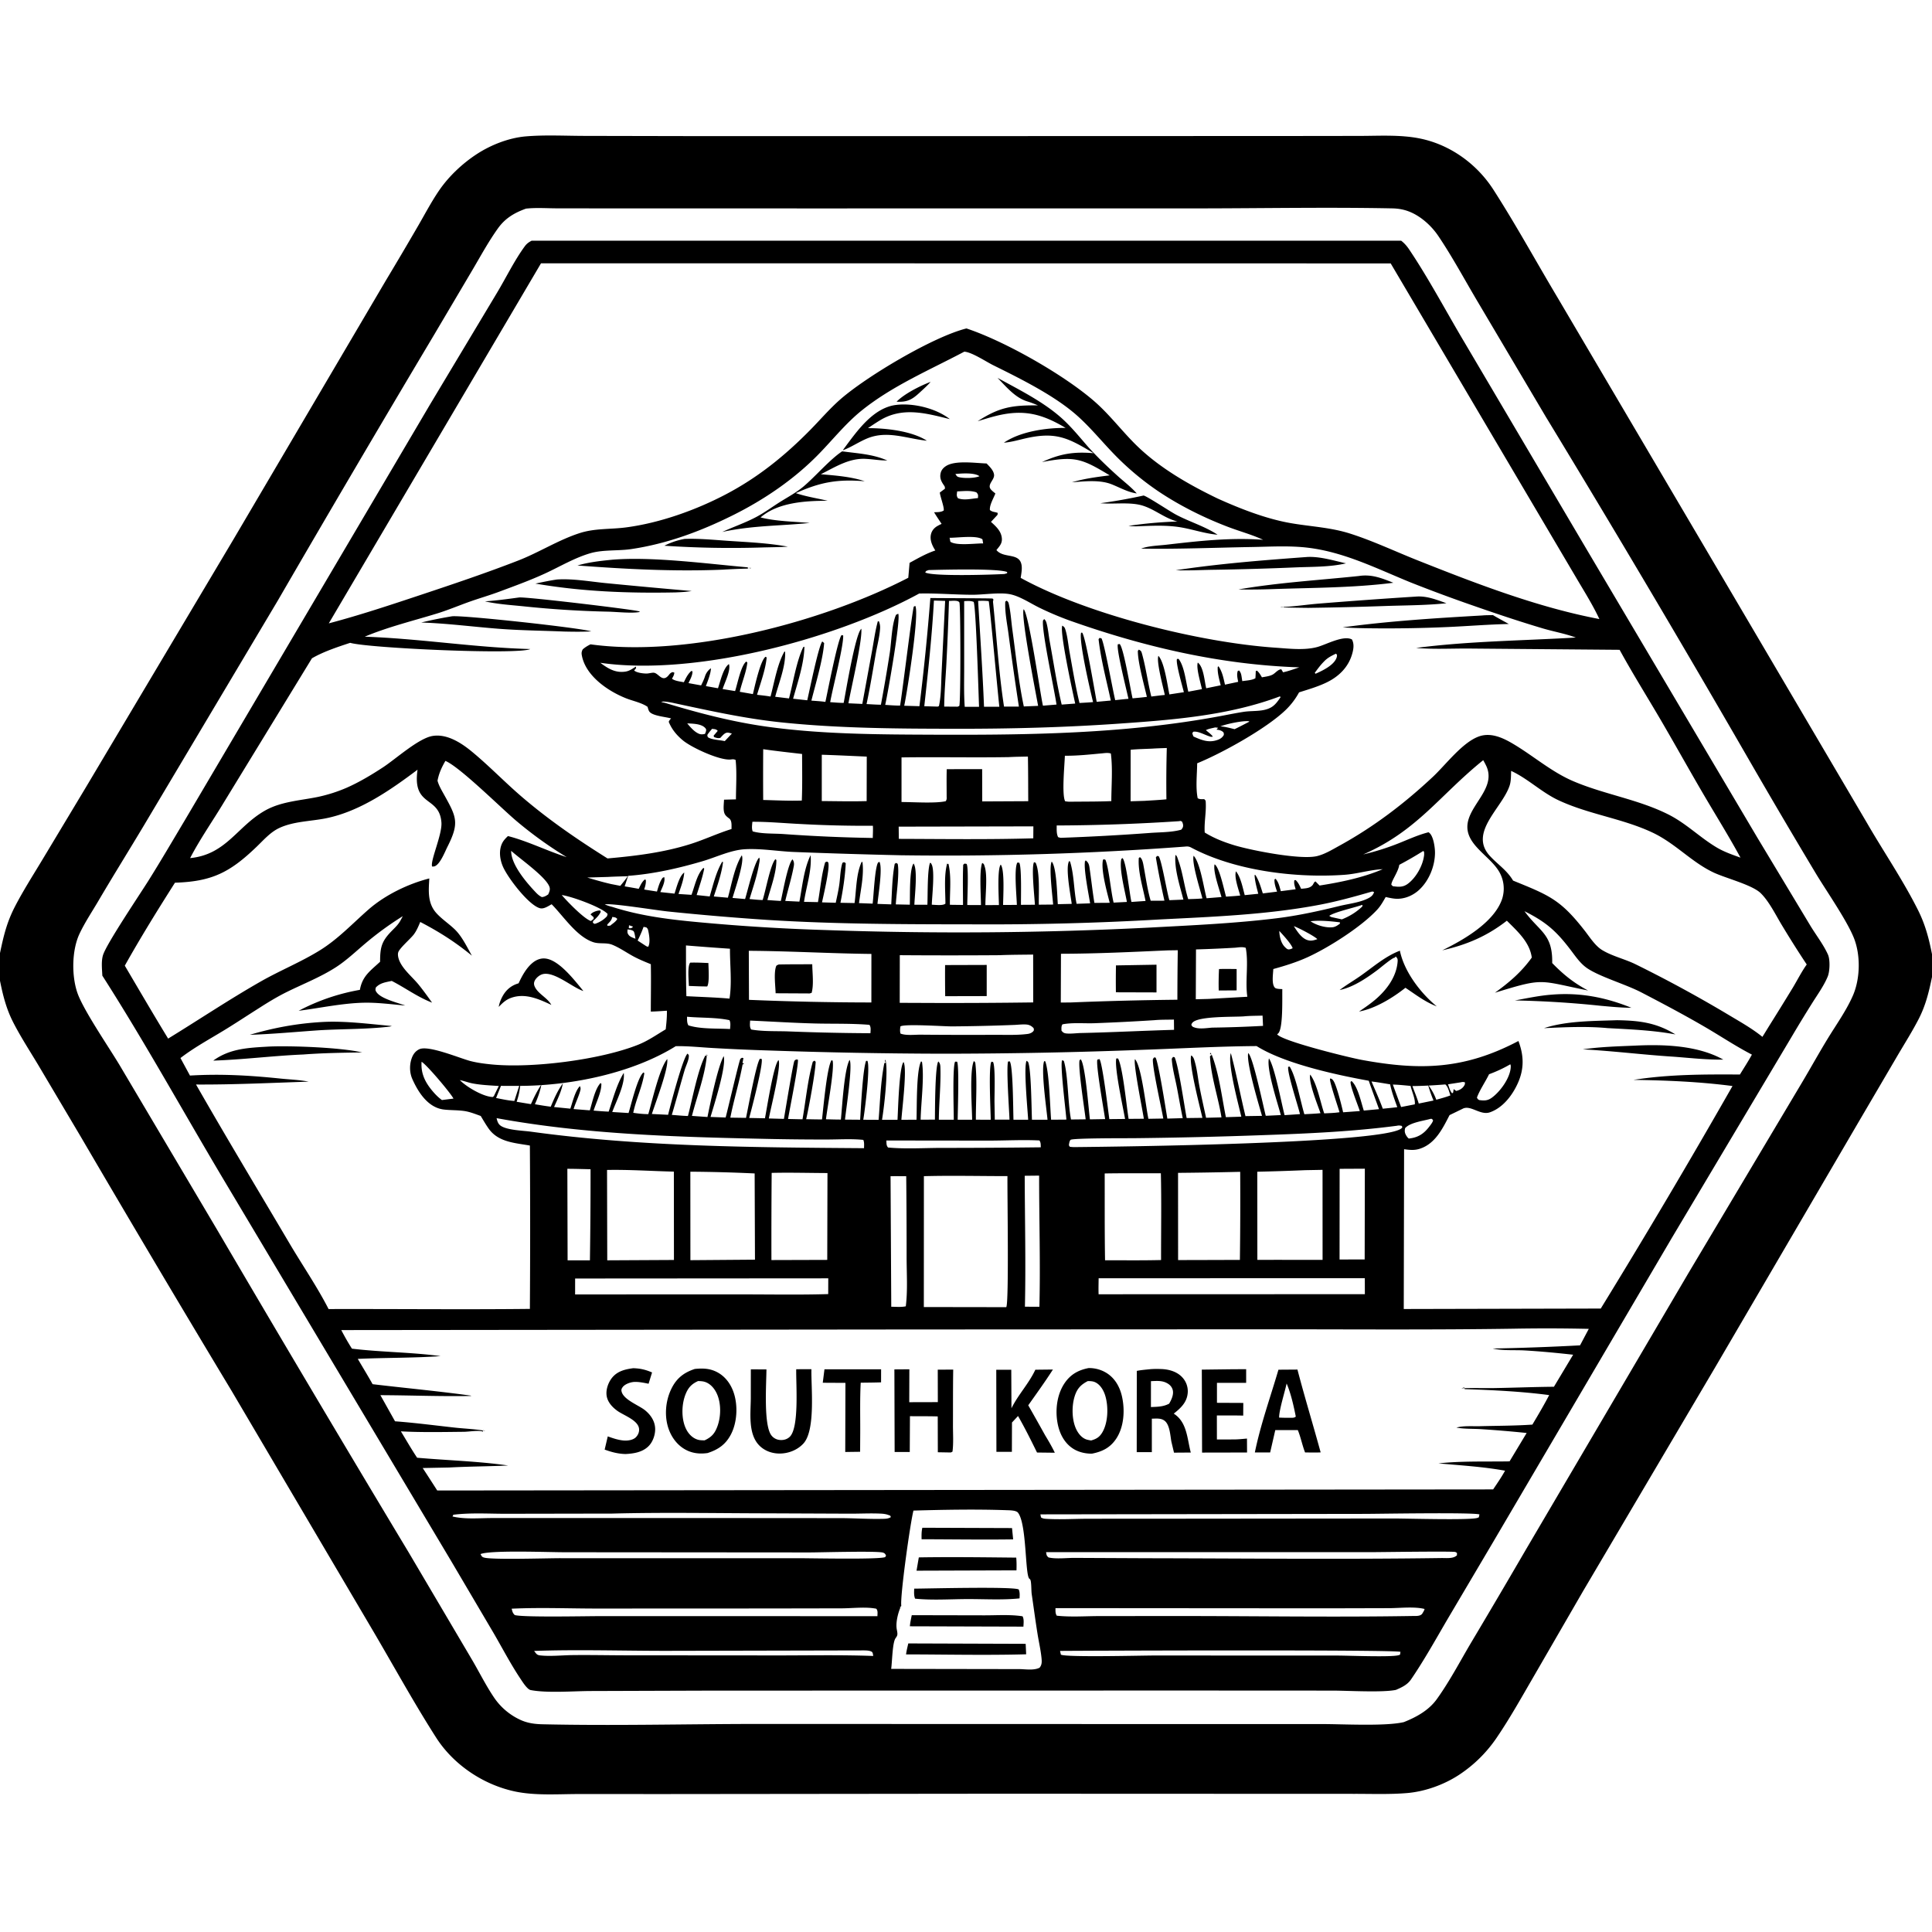 <svg xmlns="http://www.w3.org/2000/svg" viewBox="0 0 256 256"><path d="M0 126.286c.474-2.265.9-4.072 1.975-6.152 1.083-2.097 2.37-4.108 3.587-6.13l5.828-9.699 19.576-32.888L51.102 37.21q2.182-3.632 4.308-7.297c.91-1.57 1.766-3.206 2.792-4.702 1.271-1.852 3.068-3.542 4.944-4.772 1.892-1.24 4.28-2.179 6.546-2.369 2.52-.211 5.143-.071 7.673-.064l13.446.027h43.603l35.957-.011 9.8-.013c2.648-.004 5.478-.185 8.08.364 3.961.834 7.452 3.37 9.634 6.762 2.983 4.64 5.665 9.545 8.495 14.285l22.899 38.863 18.059 30.684c2.238 3.874 4.815 7.642 6.817 11.64.95 1.893 1.44 3.76 1.845 5.823v3.026c-.4 1.952-.83 3.738-1.745 5.527-.873 1.7-1.91 3.332-2.877 4.98l-5.183 8.84-18.866 32.272-17.582 29.789-6.734 11.64c-1.496 2.576-2.98 5.225-4.654 7.69q-.494.737-1.06 1.421-.564.684-1.194 1.31-.63.625-1.318 1.184-.689.56-1.429 1.05c-2.01 1.324-4.552 2.239-6.956 2.435-2.274.185-4.59.099-6.871.1l-11.139-.004-36.059-.014-44.219.046-11.409-.003c-2.748 0-5.783.232-8.48-.342-4.183-.89-8.13-3.535-10.437-7.14-2.971-4.642-5.625-9.5-8.422-14.248l-18.678-31.694q-10.09-16.757-19.966-33.641l-5.619-9.476c-1.128-1.885-2.35-3.757-3.351-5.71C.84 133.69.387 131.904 0 129.958zm69.691-98.64c-1.538.56-2.743 1.26-3.72 2.627-1.239 1.734-2.276 3.638-3.356 5.474l-5.099 8.624Q47.072 61.887 36.84 79.528l-17.765 29.836c-2.008 3.358-4.077 6.674-6.06 10.047-.836 1.423-1.781 2.832-2.484 4.327-1.016 2.163-1.063 5.544-.275 7.822.791 2.29 4.2 7.241 5.627 9.637l12.91 21.792q12.556 21.422 25.353 42.704l8.307 14.078c.996 1.677 1.881 3.484 2.968 5.097a8.5 8.5 0 0 0 3.586 3.047c.918.413 1.872.538 2.866.56 9.338.21 18.719-.029 28.061-.043l51.652.014 23.605.002c2.669-.005 8.412.316 10.833-.262 1.668-.666 3.29-1.553 4.364-3.045 1.657-2.302 3.016-4.894 4.459-7.342q3.706-6.217 7.344-12.474l21.544-36.647 15.011-25.191c1.165-1.954 2.265-3.948 3.451-5.889 1.126-1.843 2.458-3.699 3.322-5.68.98-2.243 1.038-5.386.121-7.658-.947-2.344-3.553-6.084-4.97-8.42q-4.348-7.247-8.578-14.564-13.385-23.217-27.305-46.118l-9.132-15.424c-1.657-2.808-3.26-5.78-5.079-8.476-.872-1.291-2.19-2.5-3.625-3.129-.81-.355-1.61-.502-2.488-.519-8.661-.17-17.354-.001-26.02.003l-50.204.004-26.724-.003-7.742-.009c-1.34-.003-2.752-.11-4.082.04"/><path d="M13.56 129.281c-.038-.852-.16-1.889.084-2.707.442-1.478 4.823-7.965 6.024-9.881 1.658-2.645 3.235-5.347 4.836-8.028l32.47-55.055 8.843-14.75c1.236-2.05 2.315-4.309 3.725-6.231.25-.342.526-.535.897-.732l115.22-.003c.415.318.755.703 1.046 1.136 2.595 3.853 4.938 8.29 7.33 12.307l16.282 27.59 22.554 38.086 6.952 11.548c.765 1.285 1.783 2.572 2.39 3.926.307.682.247 2.237-.028 2.903-.497 1.207-1.306 2.326-2 3.428q-1.425 2.263-2.785 4.566l-15.877 26.652-23.633 40.219-6.084 10.293c-1.564 2.674-3.09 5.427-4.839 7.986-.49.718-1.23 1.053-2.001 1.386-1.759.37-6.3.1-8.373.095l-18.934-.01-63.299.011-16.125.053c-2.284.01-5.75.293-7.921-.126-.466-.09-1.122-1.154-1.394-1.563-1.274-1.914-2.362-4.006-3.519-5.995l-5.613-9.524-30.103-50.463c-5.378-9.023-10.464-18.27-16.125-27.117M91 95.781l.061.07c.345.42.784.928 1.247 1.216.4.249.647.287 1.102.181.037-.085.102-.222.124-.308.044-.171.066-.288-.047-.429-.5-.625-1.682-.617-2.426-.66zm70.708.472-.12.07zc.633.03 1.268.222 1.885.365.651-.312 1.291-.655 1.934-.983l-.033-.1.013.04c-.762-.126-3.081.37-3.799.678m-80.707 25.123.133.122c-.097.472-.347.654-.665 1.009l.02.169.376-.024c.325-.287.718-.498.931-.887-.219-.24-.356-.21-.662-.267zm117.078 10.169c1.887-1.353 3.534-2.761 4.89-4.66-.27-2.04-1.896-3.48-3.302-4.887-2.634 2.049-5.307 3.188-8.561 3.925 2.762-1.349 6.807-3.654 7.901-6.717q.037-.106.069-.213.031-.108.057-.218.026-.109.046-.22.02-.11.035-.221t.024-.223.013-.224.001-.225-.01-.224-.021-.224q-.013-.111-.032-.221-.02-.111-.044-.22-.025-.11-.055-.218-.03-.109-.066-.215t-.077-.211-.087-.207-.097-.202c-1.256-2.462-5.222-3.945-4.147-7.24.768-2.354 3.591-4.397 2.29-7.055q-.173-.355-.373-.697c-5.76 4.635-8.73 9.358-15.905 12.491a33 33 0 0 0 4.56-1.423c1.294-.509 2.62-1.128 3.963-1.482.138-.036.118-.059.24.041.553.451.756 1.956.753 2.639-.007 1.782-.797 3.722-2.118 4.933-.84.77-1.996 1.246-3.147 1.157-.425-.033-.853-.135-1.27-.223-.332.582-.653 1.163-1.109 1.66-2.072 2.259-6.452 5.05-9.273 6.33-1.453.66-2.974 1.128-4.51 1.553-.017.632-.263 2.032.232 2.49.169.157.728.155.965.172-.032 1.141.128 5.244-.557 5.879-.041.038-.088.07-.131.104.612.888 9.458 3.07 11.202 3.392 7.8 1.438 13.632 1.26 20.772-2.502.732 1.933.774 3.71-.094 5.622-.725 1.596-1.975 3.224-3.673 3.823-1.302.459-2.592-1.043-3.65-.454l-1.71.83c-.911 1.77-1.887 3.784-3.924 4.45-.74.243-1.35.169-2.1.069l-.044 21.173 26.104-.061q8.969-14.6 17.456-29.486c-4.345-.57-8.735-.752-13.113-.814 4.68-.744 9.371-.736 14.095-.711.534-.873 1.1-1.738 1.588-2.637-2.136-1.106-4.133-2.445-6.209-3.655-2.753-1.605-5.596-3.11-8.424-4.58-2.079-1.082-5.373-2.023-7.115-3.16-.962-.629-1.592-1.586-2.276-2.485-1.93-2.537-3.271-3.695-6.11-5.123l.104.142c1.948 2.602 3.644 2.914 3.569 6.728 1.487 1.53 2.87 2.646 4.756 3.638-6.621-1.334-5.758-1.728-12.35.297M71.688 34.888l-28.121 47.71c4.121-1.088 8.142-2.428 12.184-3.772 4.33-1.441 8.635-2.89 12.891-4.542 2.785-1.08 5.338-2.734 8.178-3.648 2.015-.648 4.03-.481 6.093-.748 4.479-.58 9.265-2.286 13.24-4.372 4.295-2.254 7.847-5.13 11.232-8.572 1.293-1.315 2.512-2.744 3.894-3.966 3.448-3.047 12.365-8.366 16.782-9.457 5.118 1.7 12.922 6.148 16.948 9.657 1.98 1.725 3.552 3.812 5.402 5.66 3.073 3.07 7.034 5.337 10.926 7.217 3.011 1.357 6.408 2.69 9.67 3.259 2.674.467 5.295.559 7.914 1.398 3.032.97 5.926 2.347 8.882 3.522 7.761 3.084 15.901 6.23 24.123 7.795-.89-1.906-2.05-3.733-3.115-5.55l-5.616-9.514-18.921-32.062zM127.769 46.6c-4.59 2.432-9.562 4.536-13.635 7.83-2.072 1.675-3.784 3.827-5.641 5.732-3.254 3.339-7.231 6.046-11.395 8.117-4.275 2.127-8.732 3.781-13.475 4.48-1.756.258-3.696.053-5.394.545-2.097.607-4.047 1.784-6.022 2.693-1.966.905-4.05 1.66-6.08 2.416-1.29.481-2.613.858-3.91 1.319-1.451.515-2.853 1.114-4.33 1.566-3.144.965-6.532 1.79-9.556 3.067 7.337.25 14.605 1.446 21.935 1.636-1.593.782-21.419-.114-23.863-.823-1.652.542-3.564 1.174-5.068 2.051L29.65 106.344c-1.465 2.436-3.154 4.84-4.458 7.359 4.8-.468 6.226-4.219 9.956-6.314 2.125-1.193 4.635-1.31 6.975-1.793q.986-.21 1.946-.517t1.885-.708c1.658-.733 3.261-1.693 4.78-2.686 1.711-1.12 4.713-3.85 6.569-4.164 1.907-.323 3.81.907 5.215 2.066 2.276 1.876 4.334 4.025 6.573 5.95 3.596 3.09 7.4 5.694 11.41 8.21 3.718-.331 7.367-.77 10.945-1.894 1.86-.584 3.636-1.429 5.487-2.004-.014-.43.067-.984-.227-1.325-.032-.037-.231-.187-.264-.213-.32-.254-.47-.456-.529-.873-.066-.458.007-1.013.024-1.478l1.579-.041c.004-1.706.138-3.532-.043-5.222-.263-.117-.367-.095-.634-.063-1.414.168-5.16-1.547-6.348-2.527-.827-.683-1.476-1.464-1.882-2.467.097-.21.157-.283.314-.443-.712-.221-2.562-.333-2.916-.966-.094-.167-.147-.39-.202-.573-.756-.537-1.95-.776-2.829-1.123-2.423-.955-5.415-2.994-5.888-5.739-.052-.3-.013-.482.124-.749.325-.29.642-.472 1.03-.67 12.81 1.772 30.715-2.923 42.11-8.82l.172-1.976c1.113-.608 2.202-1.237 3.41-1.641-.392-.61-.743-1.352-.586-2.098.106-.504.405-.87.84-1.13a6 6 0 0 1 .579-.294c-.334-.51-.683-1.015-.995-1.539.457-.029.883.016 1.274-.234.098-.39-.449-1.785-.517-2.38l.683-.508c-.015-.218.008-.242-.122-.428-.373-.537-.602-.985-.449-1.648.099-.426.394-.737.759-.958 1.246-.752 3.885-.356 5.33-.31.383.402.92.905.987 1.489.078.692-.956 1.287-.429 1.942.161.2.41.38.604.548-.246.63-.8 1.551-.725 2.192.36.29.618.22 1.032.378-.009.092.001.192-.041.274l-.85.915c.661.6 1.353 1.211 1.44 2.166.054.586-.196.934-.55 1.361l-.167.209c1.078 1.302 3.582.042 3.344 2.737-.028.317-.082.634-.132.948 8.845 4.861 23.73 8.568 33.785 9.252 1.754.12 3.831.377 5.535-.096 1.186-.328 3.439-1.589 4.572-.998.35.64.195 1.401-.013 2.068-.513 1.644-1.722 2.822-3.234 3.578-1.183.59-2.498.967-3.755 1.366a9.6 9.6 0 0 1-1.781 2.339c-2.55 2.457-8.375 5.692-11.72 7.06-.014 1.468-.223 3.207.068 4.63.3.162.528.124.86.12.226.206.198.204.212.521.059 1.303-.227 2.585-.14 3.9 1.223.758 2.557 1.276 3.93 1.692 2.212.67 8.78 1.968 10.963 1.431 1.034-.254 2.037-.871 2.966-1.381 4.55-2.5 8.594-5.58 12.38-9.127 1.699-1.592 3.925-4.593 6.126-5.355 1.487-.514 2.989.121 4.274.862 2.792 1.611 5.22 3.81 8.214 5.086 4.097 1.746 8.563 2.39 12.554 4.387 2.402 1.202 4.186 3.053 6.445 4.394.983.583 2.068.956 3.14 1.341-1.45-2.673-3.04-5.231-4.583-7.847-2.03-3.442-3.963-6.94-5.98-10.387-1.813-3.097-3.73-6.156-5.454-9.303l-19.49-.165c-2.46-.04-5.029.132-7.471-.085 7.025-.908 14.1-.959 21.158-1.375-1.404-.522-2.941-.785-4.383-1.214-3.106-.925-6.225-1.969-9.284-3.039q-4.139-1.435-8.211-3.047c-4.433-1.806-8.74-4-13.549-4.594-2.498-.309-5.067-.141-7.58-.1-4.852.081-9.735.294-14.586.209.982-.371 2.3-.394 3.343-.515 4.253-.493 8.533-.975 12.819-.65l-.138-.064c-1.454-.655-3.017-1.076-4.508-1.645-3.178-1.212-6.324-2.773-9.156-4.66q-1.699-1.143-3.262-2.466-1.563-1.322-2.97-2.809c-1.544-1.624-2.989-3.378-4.67-4.862-2.993-2.64-7.477-4.853-11.06-6.628-.972-.482-2.853-1.745-3.84-1.795m-1.176 16.206c.19.28.2.364.543.438.682.148 2.003.13 2.648-.141-.67-.504-2.355-.373-3.191-.297m.235 2.307c-.037.4-.122.566.107.907.825.319 1.791.05 2.653-.021.012-.424.063-.45-.212-.762-.816-.278-1.698-.155-2.548-.124m-1 6.145.1.528c.834.56 3.301.206 4.344.22l-.094-.546c-.808-.564-3.314-.189-4.35-.202m-2.774 4.278c-.254.1-.338.061-.452.322 1.013.542 8.867.296 10.494.2l.354-.102-.004-.164c-1.274-.495-8.511-.301-10.392-.256m-1.258 3.112c-11.018 6.013-29.659 10.998-42.25 9.176 1.004.754 1.996 1.372 3.325 1.168.536-.083.937-.377 1.38-.666l.034.219-.258.295c.32.305 1.204.41 1.659.407.29-.002.719-.141.984-.102.573.086 1.043 1.174 1.771.497.257-.238.317-.487.692-.582l.22.065c-.02.314-.164.54-.311.81.394.305 1.078.363 1.572.467.28-.563.5-1.054.975-1.484l.168.026c.008.563-.297 1.069-.528 1.571l1.671.304c.19-.393.381-.774.512-1.192s.42-.841.792-1.078c-.026.725-.416 1.676-.673 2.362l1.606.286c.31-.893.683-2.664 1.447-3.205.293.803-.577 2.485-.833 3.31l1.652.27c.297-.878.78-3.426 1.487-3.917l.137.141c-.152 1.313-.717 2.579-1.005 3.87l1.741.305c.238-.985.978-4.429 1.672-4.946l.151.082c-.129 1.557-.829 3.45-1.276 4.957.596.07 1.196.13 1.788.232.504-1.88.892-4.293 1.848-5.976l.09.07c.07 1.934-.831 4.062-1.319 5.936l1.83.22c.547-2.091.98-4.903 1.885-6.797l.157-.059c-.047 2.252-.897 4.724-1.499 6.894l1.875.208c.271-1.144 1.49-7.19 1.992-7.793l.276.236-.032-.054-.006.108c-.158 2.107-1.141 5.403-1.682 7.546.617.05 1.243.081 1.856.17.285-1.293 1.664-8.424 2.153-8.855l.207.055c.034 1.544-1.38 6.88-1.725 8.834.596.044 1.19.096 1.787.1.297-1.543 1.558-9.196 2.341-9.826.131 1.687-1.354 7.826-1.71 9.877l1.837.084 1.293-7.034c.239-1.299.412-2.644.765-3.915l.147.004c.115.31.172.588.154.922-.06 1.067-.367 2.201-.553 3.255-.398 2.263-.762 4.54-1.243 6.787.633.033 1.27.08 1.904.087q.638-3.414 1.17-6.846c.224-1.43.263-3.832.835-5.073l.288-.138c.365.66-1.373 10.528-1.724 12.076.656.046 1.31.099 1.97.097.276-1.544 1.627-12.7 1.82-13.118l.192-.09c.583.916-1.096 11.566-1.463 13.227l2.015.061q.888-7.151 1.447-14.335c.878.02 8.112.027 8.236.072.055.02.083.083.124.124l-.061.282c.482 4.622.755 9.323 1.463 13.913l1.97-.005q-.736-4.778-1.369-9.57c-.181-1.398-.513-2.937-.436-4.342l.19-.123c.235.19.24.257.307.563.228 1.055.296 2.223.444 3.299.464 3.378.811 6.819 1.516 10.156l1.895-.078c-.27-1.502-2.326-11.983-1.915-12.801.689.594 2.177 11.11 2.553 12.778l1.799-.15c-.303-2.089-1.991-9.775-1.788-11.141l.158-.19c.206.209.254.317.329.61.196.762.258 1.581.402 2.358.51 2.765.933 5.638 1.586 8.367l1.79-.137c-.318-1.427-2.102-9.594-1.705-10.327.236.171.302.21.395.5.298.923.383 2.008.557 2.973.406 2.25.784 4.557 1.32 6.778.6-.037 1.201-.062 1.798-.12-.375-1.546-1.907-8.114-1.58-9.2l.15.01c.497.782 1.656 7.84 1.912 9.155l1.87-.17c-.573-2.679-1.316-5.404-1.62-8.127l.136-.174.249.066c.41.745 1.449 6.663 1.82 8.184.584-.059 1.17-.133 1.754-.175-.236-1.105-1.645-6.648-1.401-7.231l.238-.03c.53.526 1.418 5.972 1.706 7.197.633-.059 1.267-.112 1.898-.195-.345-1.488-1.228-4.696-1.195-6.105l.137-.156c.296.177.316.2.414.552.516 1.838.766 3.803 1.231 5.664.595-.07 1.192-.154 1.789-.209-.2-.973-1.153-4.474-.847-5.18.798.84 1.207 3.93 1.45 5.109l1.922-.294c-.173-.716-1.111-3.92-.911-4.403l.213-.011c.78 1.003.973 3.101 1.289 4.347l1.804-.338c-.169-.831-.786-2.802-.549-3.519.777.578.887 2.479 1.117 3.402l1.918-.392c-.19-.793-.438-1.591-.395-2.414l.098-.114c.513.724.667 1.593.865 2.442l1.749-.372c-.089-.494-.217-.953-.054-1.444l.18-.063c.227.29.275.493.33.845l.088.568c.532-.086 1.286-.106 1.74-.385q.034-.472.045-.945l.159-.06c.3.257.462.55.658.886.455-.088 1.068-.148 1.467-.39.347-.209.686-.672 1.103-.673l.232.394c.735-.146 1.442-.425 2.154-.653-10.453-.345-20.569-2.71-30.404-6.193q-2.044-.74-3.999-1.69c-1.22-.591-2.64-1.564-3.966-1.813-1.386-.261-3.462.08-4.948.077-2.347-.006-4.712-.218-7.053-.162m1.953.93c-.257 4.673-.766 9.349-1.277 14.001l1.78.052.163-.075c.311-1.444.277-3.092.357-4.569l.463-9.364zm1.994.053q-.13 4.212-.35 8.42c-.099 1.851-.267 3.725-.282 5.577l1.782.013.221-.099c.192-.584.174-13.39.012-13.706-.074-.144-.245-.191-.396-.213-.303-.042-.679-.001-.987.008m2.014.024.001 8.777c.003 1.731-.053 3.5.074 5.226l1.897-.002c-.068-1.695-.405-13.195-.713-13.9-.414-.168-.822-.118-1.259-.101m1.849-.032c.273 4.671.595 9.357.782 14.03l2.03-.004c-.188-1.602-1.3-13.818-1.412-13.993-.476-.06-.921-.053-1.4-.032m47.417 6.99c-.602.292-1.1.534-1.571 1.025l-.135.14c-.409.427-.753.903-1.103 1.378l.1.121c.904-.396 2.456-1.131 2.792-2.136.06-.178.05-.21.052-.376zm-7.429 5.66c-6.809 2.556-14.193 3.118-21.388 3.618-7.187.5-14.321.684-21.524.675-7.753-.01-15.568-.048-23.286-.861-4.712-.498-9.297-1.515-13.92-2.504-.358-.077-1.582-.362-1.857-.178l.51.114c4.453 1.351 8.93 2.522 13.548 3.161 7.289 1.01 14.85 1.026 22.202 1.055 12.669.05 25.276-.132 37.77-2.456 1.052-.195 2.103-.414 3.16-.576 1.179-.182 2.544.02 3.614-.587.548-.31.911-.843 1.259-1.352zm-8.602 4.123c-.388.097-.852.167-1.207.354.307.266.7.54.938.868l-.239-.015.158.065c-.8-.123-1.796-.846-2.54-.702l-.116.2c.05.146.087.302.17.433 1.075.478 2.016.87 3.203.435.362-.133.616-.313.808-.656-.013-.174.024-.26-.114-.39-.227-.213-.559-.27-.858-.307l.203-.246c-.127-.014-.279-.044-.406-.039m-66.636.177c-.227.264-.447.518-.633.814.029.154 0 .254.147.343.498.302 1.57.33 2.164.474l.943-1.002c-.346-.085-.596-.222-.927-.01-.216.138-.428.4-.609.586-.356.067-.475.005-.814-.105l-.075-.184q.279-.319.55-.645c-.224-.254-.423-.217-.746-.27m58.342 2.623c-.958.046-1.93.06-2.883.15l-.006 6.827 1.847-.057c.966-.062 1.937-.107 2.9-.202q-.045-3.4.05-6.8c-.635.026-1.275.038-1.908.082m-51.57.076q-.025 3.365-.002 6.73c1.699.04 3.42.135 5.118.076.081-2.054.043-4.116.035-6.172-1.718-.201-3.44-.384-5.151-.634m44.901.55c-1.641.152-3.28.333-4.929.317-.037 1.198-.429 5.144.036 6.032.319.058.582.07.902.058 1.737-.018 3.482-.005 5.217-.077.005-2.045.2-4.29-.062-6.309-.394-.124-.762-.06-1.164-.02m-37.14.183-.001 6.138c1.98.014 3.968.063 5.947.006l.014-5.896c-1.986-.086-3.974-.189-5.96-.248m24.796.314c-4.743.08-9.488-.03-14.23.041l-.001 5.912c1.575-.004 4.435.204 5.853-.108.157-.222.136-.369.127-.634.002-1.202-.024-2.41.013-3.611l4.692-.008.01 4.28 6.097-.03c-.012-1.971-.005-3.945-.044-5.915-.838.02-1.68.026-2.517.073m-74.667.501c-.498.865-.857 1.636-1.047 2.63l.036.121c.197.628.525 1.17.843 1.742 1.66 2.982 2.036 3.729.417 6.932-.326.645-.97 2.328-1.705 2.55-.111.033-.198.023-.31.02-.254-.772 1.353-4.24 1.238-5.825-.262-3.612-3.888-1.98-3.165-7.001-3.592 2.7-7.679 5.548-12.157 6.443-2.038.407-4.276.392-6.183 1.29-1.15.542-2.046 1.572-2.946 2.44-3.55 3.425-5.935 4.647-10.856 4.799-2.286 3.596-4.566 7.275-6.648 10.994 1.902 3.227 3.79 6.468 5.742 9.663 4.106-2.516 8.131-5.213 12.315-7.593 2.557-1.454 5.312-2.564 7.81-4.115 2.418-1.502 4.316-3.552 6.44-5.409 2.197-1.918 5.233-3.387 8.042-4.103-.098 1.658-.251 3.296.961 4.62.712.777 1.623 1.375 2.386 2.103.977.93 1.634 2.343 2.297 3.51-2.203-1.809-4.324-3.154-6.843-4.467-.247.58-.485 1.17-.871 1.674-.436.567-1.864 1.79-2.044 2.342-.102.311.008.77.125 1.063.48 1.207 1.749 2.215 2.566 3.215.63.772 1.211 1.587 1.791 2.397-1.96-.762-3.507-1.936-5.347-2.88-.791.176-1.54.251-2.111.879-.06.302-.08.367.114.638.618.864 2.789 1.372 3.788 1.745-1.814-.16-3.706-.416-5.527-.373-2.827.067-5.783.708-8.595 1.068q.952-.504 1.94-.93.988-.428 2.007-.776t2.062-.615 2.104-.452c.33-1.846 1.388-2.521 2.677-3.723 0-2.02.23-2.767 1.669-4.212.41-.41.765-.76 1.043-1.275q.151-.276.295-.556a42 42 0 0 0-4.928 3.584c-1.295 1.087-2.523 2.274-3.947 3.19-2.015 1.296-4.293 2.189-6.44 3.245-1.31.644-2.566 1.411-3.793 2.201-1.574.994-3.128 2.028-4.72 2.993-1.9 1.153-3.868 2.226-5.632 3.586l1.26 2.322c4.121-.248 7.934-.021 12.026.402 1.217.126 2.497.166 3.694.404-4.975.162-9.938.41-14.918.38 4.04 7.068 8.253 14.052 12.393 21.063 1.694 2.867 3.661 5.736 5.173 8.691 8.888-.026 17.786.075 26.672-.022q.072-10.822 0-21.645c-2.005-.355-4.192-.438-5.473-2.26-.374-.531-.704-1.103-1.04-1.66-.687-.244-1.395-.533-2.118-.647-.92-.144-1.849-.096-2.767-.205-2.094-.248-3.39-2.269-4.18-4.047-.388-.874-.39-1.962-.043-2.847.189-.481.49-.867.962-1.092 1.22-.58 5.401 1.208 6.812 1.569.918.234 1.898.358 2.84.448 5.37.513 14.36-.625 19.35-2.616 1.345-.537 2.426-1.314 3.656-2.042.091-.827.177-1.633.156-2.466-.709.043-1.42.1-2.131.116.002-2.091.046-4.19.002-6.281-.816-.333-1.634-.665-2.407-1.092-.881-.486-1.782-1.115-2.714-1.488-.78-.311-1.687-.074-2.481-.33-2.218-.719-3.95-3.424-5.54-5.033-.437.236-1.032.663-1.547.526-1.497-.395-4.282-4.055-4.913-5.525-.398-.93-.555-2.06-.134-3.012.18-.407.486-.723.803-1.025 2.568.651 5.202 1.97 7.784 2.792a53 53 0 0 1-6.683-4.81c-2.046-1.731-7.485-7.149-9.388-7.94m141.215 1.323c-.025.62-.003 1.33-.193 1.922-.954 2.976-5.486 6.236-2.623 9.347 1.056 1.148 2.256 1.887 3.075 3.269 4.804 1.956 6.27 2.504 9.499 6.646.662.85 1.375 1.996 2.31 2.562 1.34.811 2.967 1.174 4.382 1.859q6.283 3.094 12.297 6.685c1.529.918 3.163 1.826 4.55 2.952l.86-1.397q1.611-2.566 3.188-5.155c.601-1.002 1.144-2.09 1.823-3.037q-1.697-2.554-3.276-5.181c-.835-1.37-1.67-3.124-2.807-4.255-1.129-1.121-4.677-2-6.284-2.764-2.955-1.405-5.052-3.868-8.11-5.299-3.98-1.863-8.415-2.395-12.4-4.256-2.257-1.054-4.058-2.866-6.291-3.898m-44.041 6.666q-8.079.536-16.175.567c.007.522-.047 1.068.186 1.545.135.042.249.089.391.09q5.908-.21 11.803-.647c1.316-.1 2.866-.068 4.126-.432.177-.215.267-.344.24-.648-.011-.117-.086-.297-.128-.41-.267-.134-.12-.105-.443-.064m-56.498.075c-.033.42-.117.874.04 1.273 1.204.346 2.753.266 4.019.35q5.94.429 11.893.523c.013-.536.047-1.08.016-1.617q-4.836.03-9.663-.237c-2.082-.1-4.223-.305-6.305-.292m19.386.646.018 1.619c5.933.017 11.887.103 17.817-.072l.013-1.585zm37.896 2.647q-18.789 1.404-37.628 1.144-7.112-.16-14.22-.438c-2.102-.093-4.296-.475-6.384-.363-1.901.101-3.805 1.043-5.618 1.579-3.174.939-6.592 1.714-9.895 1.948l-.46 1.396q.932.156 1.862.326c.227-.455.405-.91.808-1.237l.136.061c.036.463-.087.832-.218 1.272l1.692.265c.193-.646.347-1.259.744-1.815l.213-.106c.187.567-.293 1.456-.512 1.992l1.882.203c.238-.71.64-2.366 1.287-2.791-.07.967-.45 1.928-.76 2.84l1.721.112c.42-1.115.728-2.73 1.589-3.577l.096.109c-.226 1.181-.649 2.347-1.002 3.497l1.73.186c.457-1.537.834-3.209 1.657-4.597l.112.042c-.195 1.54-.742 3.085-1.226 4.559l1.868.162c.49-1.76.878-4.079 1.842-5.617.4.813-.947 4.635-1.227 5.647l1.663.147c.352-1.125 1.189-4.778 1.862-5.492.144.205.02.661-.022.912-.255 1.541-.805 3.082-1.25 4.578.577.056 1.154.123 1.735.132.4-1.187 1.015-4.677 1.69-5.41l.129.104c.026 1.679-.756 3.69-1.187 5.309.592.04 1.186.093 1.779.118.26-1.094.916-4.872 1.543-5.51.205.276.235.56.173.9-.278 1.531-.77 3.088-1.128 4.61l1.873.091c.382-1.967.594-4.356 1.485-6.148.178 2.054-.586 4.156-.87 6.177l1.845.037c.308-1.714.462-3.622.957-5.28l.243-.095c.206.156.168.065.197.304.109.893-.636 4.067-.861 5.104l1.819.055c.175-.83.373-1.669.483-2.509.12-.922.127-1.894.403-2.783l.211-.094.228.132c-.077 1.704-.367 3.582-.703 5.254l1.872.037c.24-1.75.2-3.833.933-5.44l.11-.014c.232 1.74-.239 3.724-.454 5.462l1.806.069c.147-1.151.28-4.677.715-5.442l.19-.102c.438.872-.16 4.383-.264 5.578l1.825.063c.102-1.766.129-3.64.46-5.376l.205-.118.192.126c.242 1.207-.172 3.984-.255 5.37l1.859.04c.043-1.163-.075-4.664.494-5.456.583.77.142 4.35.11 5.463l1.725-.003c.055-1.254-.017-4.543.347-5.549.168.044.1-.002.209.194.462.824.054 4.246.029 5.354.437.01 1.478.156 1.804-.145 0-1.683-.227-3.86.279-5.473l-.092.228.216-.03c.407 1.742.169 3.647.192 5.43l1.737.022c0-1.771-.052-3.56.025-5.329l.174-.153.274.04c.303.451.084 4.638.093 5.45l1.813.004c-.005-1.27-.239-4.579.163-5.58.253.128.243.22.33.478.395 1.176.087 3.772.093 5.108l1.794-.005c-.01-.897-.25-4.808.24-5.36.55.69.316 4.351.312 5.348l1.824-.01c-.028-1.159-.394-4.749.059-5.604l.257.01c.336.551.214 4.634.228 5.586l1.849-.012c-.056-1.062-.489-4.916-.121-5.637l.212.066c.59 1.221.4 4.127.424 5.563l1.9-.018c-.076-1.019-.59-5.013-.188-5.69.648.72.718 4.505.806 5.64l1.844-.04c-.147-1.162-.864-4.789-.346-5.669l.123.059c.546 1.76.494 3.783.869 5.601l1.79-.061c-.143-.964-.962-4.939-.635-5.69l-.094.25.141-.258c.343.266.438.503.502.932.235 1.567.397 3.14.654 4.707l2.03-.014c-.347-1.375-1.187-4.332-.896-5.673l.098-.106.237.087c.471 1.19.708 4.178 1.078 5.668l1.76-.09c-.25-1.421-1.053-4.41-.734-5.699l.152-.115c.507.512.939 4.823 1.186 5.815l1.867-.13c-.346-1.745-1.036-3.95-.892-5.703l.153-.1c.347.236.431.91.507 1.313.28 1.491.482 2.999.911 4.457.607 0 1.217.013 1.823-.006q-.648-2.848-1.135-5.728l.148-.19.219.02c.4.542 1.088 4.743 1.421 5.835l1.86-.076c-.459-1.797-1.218-4.067-1.056-5.915.216.098.274.413.356.633.62 1.668.804 3.514 1.337 5.22.625-.026 1.263-.028 1.884-.097-.282-1.107-1.44-4.724-1.168-5.654.883.926 1.352 4.296 1.721 5.632l1.973-.159c-.262-.966-1.157-3.435-.913-4.332.64.352 1.269 3.44 1.518 4.281.624-.047 1.254-.078 1.875-.148-.218-.826-.821-2.421-.562-3.213.644.796.895 2.195 1.165 3.16l1.793-.181c-.212-.825-.449-1.637-.491-2.492l.118.013c.489.781.698 1.565.975 2.432l1.886-.235c-.176-.541-.373-1.037-.339-1.615l.135-.096c.422.466.533 1.055.703 1.648l1.965-.253c-.113-.405-.26-.778-.167-1.201l.177-.011c.351.346.511.706.714 1.151.53-.063 1.15-.046 1.514-.484.1-.121.165-.307.264-.416.034-.037.087-.051.13-.077l.536.544c2.778-.434 5.777-1.05 8.368-2.167l-.172.01c-1.643.106-3.23.613-4.876.732-6.483.467-14.546-.532-20.317-3.599-.327-.174-.515-.168-.879-.132m-89.239.556c-.028 1.817 2.04 4.224 3.272 5.519.248.26.472.454.795.612.356-.033.552-.165.842-.355.157-.362.303-.652.145-1.05-.528-1.33-3.9-3.678-5.054-4.725m120.858.017q-1.554.98-3.18 1.838c-.121.918-1.075 2.163-1.048 2.642l.194.19c.747.1 1.323.161 1.962-.302 1.087-.787 1.998-2.387 2.171-3.731a2 2 0 0 0-.004-.529zm-108.063 3.443-2.718.078c1.048.315 2.09.618 3.158.862l1.228.24c.334-.417.694-.828.983-1.278-.883.03-1.77.047-2.651.098m101.268 1.937c-2.293.664-4.592 1.301-6.937 1.749-6.93 1.322-14.16 1.59-21.195 1.948q-12.444.72-24.909.647c-9.022-.008-18.112-.022-27.12-.591q-6.57-.435-13.12-1.113c-1.616-.166-7.428-1.12-8.379-.942.34.152.64.25 1.002.337 4.343 1.399 8.863 1.806 13.386 2.201q7.43.64 14.886.865 21.593.764 43.172-.34c5.514-.297 11.083-.546 16.565-1.22 2.838-.349 5.567-.946 8.34-1.628 1.257-.309 2.69-.44 3.846-1.039.36-.186.62-.41.739-.81-.237-.071-.143-.068-.276-.064m-107.36.465c.687.81 2.922 3.133 3.865 3.441l.359-.283-.003-.224-.404-.359c.18-.27.694-.462 1.017-.515.092-.015.176-.011.27-.012l.063.177c-.249.518-.602.832-1.013 1.218l-.033.237.237.14c.577-.152 1.251-.572 1.64-1.022l.08-.284c-.734-.892-4.89-2.376-6.079-2.514M180.5 119.9c-1.01.368-3.664.944-4.37 1.457l.272.157 1.401.309c1.04-.416 1.903-.945 2.718-1.717l.007-.177zm-6.851 2.168c.75.53 2.041.906 2.955.793.357-.045.661-.265.943-.473l-.005-.175c-1.298-.153-2.588-.29-3.893-.145m-90.3.536-.032.379c.272.031.139.043.399-.035l.17-.161c-.178-.064-.355-.13-.537-.183m88.09.115c.441.688 1.032 1.644 1.878 1.867.45.118.816 0 1.237-.144-.412-.425-2.495-1.5-3.115-1.723m-86.162.095a16 16 0 0 1-.788 1.814l1.163.758.232.072c.32-.519.131-1.635-.008-2.215-.05-.203-.099-.22-.238-.364zm-2.126.336c-.02.346-.056.48.176.768.181.227.613.372.877.467-.044-.216-.118-.886-.27-1.008-.216-.17-.52-.185-.783-.227m86.363.2c.02.735.213 1.63.765 2.16.139.134.293.3.494.29.202-.008.331-.073.51-.157-.164-.56-1.326-1.81-1.769-2.293m-78.62 1.925c.008 2.24-.012 4.484.055 6.723 1.903.103 3.816.156 5.714.322.337-2.084.05-4.49.06-6.61q-2.915-.197-5.828-.435m72.785.3q-2.6.153-5.205.229l-.027 6.603 1.71-.045 5.118-.287-.023-.176c-.252-2.06.2-4.296-.186-6.306-.439-.157-.93-.061-1.387-.019m-8.94.355c-4.705.208-9.45.44-14.157.45l-.024 6.463 1.33-.011q7.057-.288 14.12-.362.003-3.28.052-6.56zm-55.52.057.024 6.498q8.105.34 16.217.348l.005-6.432c-5.414-.058-10.836-.382-16.246-.414m33.186.582q-6.59.048-13.178-.001l-.01 6.313 4.69.018q6.499.016 12.998-.072l-.008-6.341c-1.496.022-2.998.02-4.492.083m32.37 8.108c-1.34.094-5.96-.058-6.762.823-.089.097-.113.175-.161.287.132.254.164.27.448.366.687.232 1.623.06 2.338.012q3.362-.047 6.719-.232l-.064-1.359c-.832.031-1.692.017-2.519.103m-73.741.045c.012.388-.029.805.184 1.144 1.611.517 3.826.387 5.52.487.023-.395.1-.807-.077-1.173-1.777-.388-3.806-.288-5.627-.458m61.937.456q-3.975.255-7.954.403c-1.374.047-2.886-.113-4.231.147-.183.257-.137.54-.132.842.223.271.35.344.71.374.593.049 1.254-.05 1.855-.063 4.118-.091 8.231-.308 12.348-.423l-.015-1.358c-.853.02-1.732 0-2.581.078m-53.578.054c-.012.397-.096.844.144 1.183 1.555.275 3.304.195 4.887.25q5.455.215 10.915.242c.012-.371.097-.8-.138-1.112-2.377-.198-4.827-.119-7.215-.18-2.866-.072-5.729-.26-8.593-.383m35.078.573q-4.162.166-8.327.198c-1.046.003-6.257-.36-6.831-.001-.049.343-.079.601.004.947.669.284 1.85.154 2.59.15q4.854.044 9.71.02c1.48-.011 3.098.074 4.564-.118.25-.033.552-.148.721-.345.142-.165.09-.194.067-.409-.301-.327-.606-.478-1.051-.5-.475-.024-.972.03-1.447.058m-44.927 2.818c-5.752 3.576-13.838 5.238-20.622 5.26a9 9 0 0 1-.465 2.11l1.895.313c.413-.919.825-1.764 1.388-2.604-.171.91-.483 1.774-.863 2.617.699.12 1.395.239 2.1.324.463-1.099.9-2.114 1.603-3.086-.193 1.085-.72 2.128-1.165 3.132l2.158.216c.291-.85.633-2.341 1.26-2.987.154.27.096.472.009.761-.232.773-.598 1.509-.838 2.28l2.149.17c.334-1.058.672-2.815 1.425-3.626.147.169.112.074.098.34-.05.997-.715 2.347-1.02 3.32.666.054 1.33.11 1.996.135.577-1.696 1.064-3.593 1.997-5.133.204 1.46-1.004 3.778-1.523 5.183l2.162.134c.359-1.16 1.187-4.71 1.964-5.371l.127.079c-.25 1.762-1.114 3.5-1.469 5.263.674.104 1.309.174 1.993.177.49-1.666 1.49-6.092 2.509-7.3.203 1.229-1.579 5.85-2.036 7.28l2.153.107c.249-1.056 1.97-7.632 2.576-8.102.171.177.183.189.164.431-.044.54-.395 1.215-.552 1.751-.578 1.974-1.106 3.962-1.698 5.932.71.053 1.425.127 2.137.148.576-2.18 1.325-6.223 2.31-8.02l.187.074-.038-.201-.09.044.257.07-.129.06-.014.146c-.265 2.578-1.308 5.288-1.952 7.813l2.056.147c.35-1.728 1.37-6.694 2.154-8.064.37 1.326-1.28 6.471-1.748 8.057l2.003.073c.26-.947 1.772-7.45 1.942-7.741.046-.08.142-.117.214-.175l.2.04-.12.656.215.106-.206.089c-.435 2.374-1.163 4.68-1.624 7.044l2.077.03c.232-1.044 1.393-7.443 1.862-7.84l.219.038c.192.806-1.328 6.599-1.657 7.814l2.085.042c.258-1.275 1.154-7.124 1.8-7.71.406.76-1.066 6.497-1.283 7.735l1.998.056c.173-.998 1.215-7.393 1.392-7.688.047-.08.14-.12.211-.18l.242.01c.16.476-1.134 6.821-1.296 7.87l1.913.043c.439-2.506.683-5.192 1.366-7.633l.23-.143.15.16c-.05 1.481-.907 6.05-1.256 7.603.698.01 1.398.031 2.096.027.174-1.445.649-6.967 1.271-7.857l.139.086c.24 1.2-.697 6.144-.889 7.752.66.015 1.32.04 1.979.038.174-1.698.438-6.659 1.151-7.903.448.627-.488 6.724-.607 7.909l2.009.017c.094-1.467.342-6.665.786-7.798l.173-.002c.404.804-.341 6.617-.546 7.802l2.034.011c.2-2.48.267-5.069.757-7.507l.195-.08v-.063l-.152-.037.153-.05-.134-.019.085-.227c.408 1.488-.187 6.376-.452 7.98h2.051c.074-1.209.208-6.907.795-7.659.515.787-.201 6.348-.28 7.655l2.003-.003c.06-1.613-.043-6.522.603-7.733l.12.06c.326 2.085-.136 5.428-.177 7.663l1.893-.004c.012-1.051.003-7.125.453-7.71.228.223.263.478.273.784.075 2.295-.189 4.637-.207 6.94l1.98-.004c.003-1.187-.188-7.009.176-7.694l.261.006c.297.475.089 6.59.081 7.69l1.916-.001c-.02-1.645-.364-6.482.223-7.773.208.15.195.21.222.475.23 2.214.04 5.012.049 7.294l1.97.003c-.006-1.046-.318-7.05.09-7.69l.218.04c.33.695.175 4.33.19 5.343l.04 2.298 1.948-.006c-.048-1.356-.438-6.756-.191-7.697l.22-.025c.448.575.45 6.513.498 7.741h1.946c-.075-1.349-.621-7.016-.21-7.81.221.132.227.179.287.425.323 1.326.362 5.711.425 7.381l2.063.001c-.136-1.5-.889-6.584-.446-7.762l.145.019c.531 1.422.635 5.99.776 7.74l2.026-.015c-.067-1.079-.887-7.477-.554-7.871l.218.095c.578 1.946.51 5.488.947 7.762l1.943-.022c-.166-1.41-1.03-6.904-.81-7.829l.151-.124c.612.656 1.057 6.741 1.219 7.956l2.017-.033c-.143-1.031-1.253-7.21-1.029-7.879l.275-.074c.39.415 1.18 7.02 1.31 7.956l2.086-.022c-.274-1.569-1.437-6.828-1.16-8.02l.23.008c.626 1.092 1.13 6.38 1.4 8.001l2.018-.016c-.165-1.144-1.415-7.245-1.177-7.897.871.919 1.438 6.315 1.783 7.903l1.971-.033c-.248-1.423-1.481-6.859-1.378-7.882l.158-.219.198.02c.4.728 1.344 6.815 1.559 8.088l2.04-.061c-.296-1.388-.524-2.78-.796-4.17-.24-1.218-.589-2.46-.66-3.702l.17-.243.21.043c.535 1.192 1.268 6.36 1.595 8.061l2.087-.027c-.319-1.386-1.833-7.19-1.488-8.273.328.18.42.631.518.979.272.966.363 1.982.546 2.968.269 1.444.6 2.88.91 4.316l2.04-.053c-.424-2.654-1.405-5.432-1.525-8.101l.235-.196-.182-.28-.054.203.213.011c1.006 2.565 1.347 5.633 1.897 8.335l2.042-.065c-.383-1.678-1.847-7.035-1.386-8.423.745 2.762 1.261 5.571 1.94 8.348l2.189-.034c-.428-1.496-2.123-7.134-1.822-8.32.64.518 1.985 7.042 2.321 8.312l1.997-.096c-.412-1.552-1.94-6.152-1.573-7.509.765 1.146 1.651 5.92 2.07 7.52l2.042-.138c-.277-1.167-1.695-5.434-1.566-6.268l.198-.028c.87 1.409 1.425 4.6 1.948 6.312.71-.042 1.427-.066 2.135-.14-.376-1.105-1.618-4.135-1.362-5.115.918 1.212 1.34 3.653 1.856 5.14.678-.033 1.357-.049 2.028-.151-.167-.617-1.377-4.1-1.256-4.468.254.036.275.072.428.271.429.557 1.128 3.392 1.306 4.205l2.211-.163c-.25-.8-1.266-3.243-1.224-3.865l.122-.12c.856.739 1.268 2.831 1.632 3.92l2.015-.187c-.453-1.254-.924-2.503-1.358-3.763-4.316-.782-11.142-2.258-14.863-4.595-4.98.033-9.946.316-14.921.489q-13.35.514-26.708.523-11.49-.031-22.972-.427-3.733-.113-7.46-.329c-1.622-.09-3.278-.272-4.9-.244m-33.683 2.069c-.117 1.603.517 2.802 1.542 3.988.343.398.726.777 1.155 1.082l1.53-.192c-.37-.727-3.533-4.478-4.227-4.879m144.263.333c-.925.536-1.814.948-2.816 1.319-.498 1.023-1.215 2.039-1.609 3.091.151.266.052.158.292.328.64.09 1.103.102 1.649-.286 1.167-.829 2.531-2.73 2.543-4.173 0-.132-.02-.169-.06-.279M60.932 143.12c.864.892 3.014 2.154 4.27 2.234.04.003.082-.002.123-.003.08-.09.159-.154.19-.272l.578-1.178c-1.15-.082-2.336-.126-3.471-.341-.574-.109-1.122-.33-1.69-.44m120.799.182c.514 1.195 1.048 2.385 1.495 3.608.64-.064 1.283-.121 1.922-.206-.359-.997-.734-1.983-.948-3.024-.821-.133-1.643-.282-2.47-.378m11.793.117-1.65.256c.138.397.251.862.53 1.18l.133-.048c.032-.166.064-.326.08-.494l.335.243c.426-.092.824-.314 1.056-.695.12-.2.1-.227.108-.443-.263-.073-.333-.054-.591 0m-2.01.275c-1.459.118-2.903.2-4.366.219.29.765.604 1.53.845 2.314l1.953-.4a19 19 0 0 1-.728-2.104c.47.645.82 1.242 1.097 1.998.627-.176 1.261-.337 1.869-.575-.17-.472-.288-1.13-.67-1.452m-6.957.018 1.096 2.976 1.816-.355c.095-.711-.405-1.72-.558-2.443-.783-.071-1.568-.161-2.354-.178m-118.177.171-.646 1.609c.802.157 1.602.336 2.418.393l.644-1.995zm-.579 4.28c.099.419.197.782.586 1.032.89.572 2.923.615 3.986.762 14.539 2.002 29.462 2.078 44.116 2.186 0-.368.055-.762-.097-1.1-1.585-.167-3.263-.05-4.862-.05q-3.974.005-7.947-.082c-11.939-.252-24.013-.593-35.782-2.748m123.778.086c-.956.274-2.749.486-3.392 1.237-.1.426-.044.69.2 1.06.12.18.129.173.28.32 1.185-.125 1.955-.587 2.695-1.548.185-.239.447-.561.532-.851l-.142-.2zm-4.494.923c-5.892.773-11.84 1.036-17.776 1.242q-8.595.313-17.195.404c-.784.008-8.06-.024-8.265.225-.161.195-.176.466-.216.708l.123.203c.241.029.469.053.712.044 5.29-.052 41.437-.457 43.28-2.534.03-.033.05-.074.074-.11l-.091-.17c-.248-.052-.398-.068-.646-.012m-67.64 1.95c.032.366-.023.653.23.931 2.297.213 4.724.057 7.034.052q6.603.001 13.205-.08c-.024-.35.022-.617-.188-.907-2.222-.108-4.485.018-6.712.02zm-42.267 3.751.033 12.13 2.957-.002q.09-6.034.084-12.07c-1.024-.021-2.05-.056-3.074-.058m102.33.004-.008 12.013 3.327-.002.022-12.028zm-97.071.149.028 11.974 8.837-.046-.01-11.707c-2.94-.069-5.92-.277-8.855-.221m92.53.029q-3.184.136-6.37.206l.011 11.68 2.36-.004 6.282.002-.005-11.926zm-81.492.202.008 11.724 8.556-.066-.043-11.426q-4.258-.204-8.52-.232m71.467.049q-3.422.076-6.844.106l.006 11.554 1.926-.002 6.262-.019q.077-5.834.04-11.67zm-60.692.11q-.046 5.775-.032 11.55l7.397-.022.03-11.507c-2.46-.01-4.937-.08-7.395-.022m44.128.076c.01 3.835-.016 7.673.047 11.508 2.471-.01 4.952.027 7.422-.036-.006-3.829.064-7.673-.027-11.499-2.478.008-4.964-.018-7.442.027m-10.598.307c.016 5.779.156 11.572.027 17.35l1.92.006c.143-5.782-.043-11.592-.036-17.377zm-17.777.06.094 17.293c.617.003 1.324.076 1.926-.057.261-2.097.112-4.332.108-6.449q.004-5.394-.052-10.788c-.69 0-1.386-.017-2.076.001m4.418-.007-.008 17.341 10.92.017c.377-.513.126-15.326.161-17.365-3.685 0-7.391-.09-11.073.007m-46.214 13.561-.002 2.107 22.052-.002c3.82-.005 7.666.074 11.485-.042l.008-2.087zm69.368-.033c-.007.706-.032 1.415-.005 2.12l35.281-.012-.006-2.118zm55.161 6.68c-10.895.168-21.805.08-32.702.082l-47.725.023-75.09.08c.443.843.899 1.66 1.416 2.462 3.902.471 7.867.465 11.75.988-3.652.259-7.32.198-10.978.367.656 1.115 1.332 2.225 1.967 3.353 4.34.517 8.675.915 13.007 1.514l.052.047c-4.008.076-8.022-.093-12.03-.106l1.94 3.462c2.644.196 5.268.544 7.903.834 1.33.147 2.739.188 4.047.435-.209-.086-.097-.057-.336-.08l.047.198c-.051-.021-.099-.052-.153-.064-.592-.135-1.75.062-2.395.068-2.767.027-5.575.09-8.337-.059.71 1.162 1.394 2.366 2.152 3.495 4.002.353 8.09.46 12.063 1.029-2.599.123-5.207.124-7.804.266l-3.52.07q.97 1.484 1.924 2.977l139.914-.144c.544-.815 1.107-1.621 1.578-2.48-2.901-.528-5.887-.703-8.823-.968 3.076-.336 6.323-.213 9.421-.268l2.264-3.76q-3.032-.316-6.073-.51c-1.043-.065-2.213-.01-3.23-.203.912-.269 2.14-.161 3.1-.186 2.314-.062 4.654-.053 6.963-.212.77-1.29 1.531-2.576 2.226-3.91-3.665-.485-7.503-.668-11.197-.79l-.045-.226-.403.114c1.462-.063 2.912-.003 4.373-.028 2.634-.045 5.265-.152 7.9-.174l2.546-4.246c-2.13-.236-4.276-.445-6.415-.567-1.374-.078-2.904.06-4.237-.255q5.787-.106 11.567-.42l1.158-2.183q-4.892-.11-9.785-.026m-79.698 24.104c-.413 1.546-1.797 11.41-1.612 12.63-.075.118-.182.163-.299.236l.209-.084-.052.121c-.306.75-.56 1.798-.489 2.611.024.274.124.587.113.858-.01.242-.131.373-.259.565-.409.62-.43 3.15-.566 4.04l17.035.028c.82.017 1.885.195 2.63-.183.33-.398.304-.815.255-1.306-.106-1.051-.352-2.1-.52-3.144-.285-1.767-.52-3.555-.78-5.327-.064-.434-.024-1.62-.192-1.907-.03-.052-.089-.08-.13-.122-.566-.572-.33-7.284-1.497-8.741-.247-.309-1.071-.311-1.45-.324-4.094-.144-8.301-.068-12.397.05m-39.882.397-13.962.025c-2.33.01-4.83-.163-7.132.132l-.084.209-.289-.107.263-.082-.114.161.026-.144.094.193c1.672.387 3.433.216 5.135.207l6.247-.003 25.472.002 14.592.011c1.884.007 3.808.144 5.683.092.347-.01.658-.035.956-.226-.101-.238-.021-.165-.279-.266-.324-.129-.679-.178-1.025-.195-1.394-.07-2.82.013-4.218.005l-10.275-.043c-7.019-.008-14.075-.15-21.09.029m56.7.105.081.405c.245.154.428.173.71.19 1.814.11 3.677-.007 5.497-.015l9.874-.005 30.67-.029c1.824.001 10.032.24 11.05-.071.074-.023.144-.056.216-.084l.081-.385c-.978-.289-13.43-.073-15.14-.07zm-62.95 5.02c-2.106.006-9.828-.305-11.216.236l-.017.02c.172.292.175.377.52.463 1.193.294 8.394.065 10.11.069l31.633.003c1.59-.004 10.673.192 11.365-.154l.104-.211c-.127-.213-.161-.3-.415-.38-.767-.238-8.366-.022-9.697-.021zm63.703-.016c.071.383.04.456.33.705.995.237 2.405.053 3.451.06l9.545.045c13.012.023 26.045.161 39.055-.026.56-.008 1.413.09 1.89-.232.059-.039.114-.083.17-.124l.006-.319c-.075-.042-.142-.1-.223-.126-.36-.12-9.973.02-11.13.022zm-70.812 7.496c.106.388.116.551.407.84 1.042.327 9.69.14 11.436.144l36.624.006c0-.371.085-.687-.15-.986-1.377-.28-3.126-.058-4.558-.052l-9.745.018-22.64.01c-3.768.002-7.614-.161-11.374.02m72.057-.076c.009.382-.033.666.17 1.002 1.829.202 3.794.057 5.636.052l10.254-.007c10.417-.003 20.864.17 31.277-.005.371-.006.86.04 1.158-.195.04-.032.073-.075.109-.112.089-.168.284-.44.299-.623-1.367-.343-3.233-.112-4.663-.107l-8.364.022zm-69.082 5.672c.273.338.329.54.788.591 1.359.154 2.91-.022 4.29-.038 2.302-.028 4.602.022 6.904.028l20.49.015c4.144-.002 8.323-.082 12.463.07-.043-.187-.034-.469-.215-.567-.319-.175-.805-.166-1.161-.168l-26.086.057c-5.803 0-11.678-.192-17.473.012m69.689-.003.11.494c.658.375 10.674.114 12.463.114l24.184.009c1.508.001 7.034.23 8.072-.041.075-.02.147-.049.22-.073l.058-.376c-.569-.304-40.7-.164-45.107-.127M123.438 50.585l.155-.21z"/><path d="M133.019 58.659c2.197-1.493 5.57-1.971 8.176-1.96-3.155-1.887-5.59-2.486-9.192-1.594-.827.205-1.643.46-2.458.71 2.888-1.88 4.603-2.13 7.992-2.099-.468-.197-.92-.378-1.408-.525-1.616-.485-2.808-1.953-3.95-3.12 2.865 1.573 6.105 3.178 8.533 5.37 1.27 1.145 2.365 2.504 3.487 3.792 1.213 1.344 2.554 2.624 3.898 3.835.84.757 1.781 1.466 2.53 2.313-1.186-.16-2.237-.778-3.338-1.213-1.586-.625-3.593-.386-5.254-.261 1.644-.494 3.306-.704 5.002-.921-3.677-2.23-4.647-2.595-8.97-1.76 2.416-1.106 4.197-1.4 6.84-1.174-3.241-1.956-4.89-2.848-8.735-2.03-1.018.217-2.118.562-3.154.636m-9.705-8.061.125-.012zm-4.51 2.63c1.009-1.042 3.13-2.11 4.51-2.63-.465.535-1.035 1.037-1.558 1.517-.992.91-1.644 1.178-2.953 1.113m7.057 2.309c-3.158-.78-6.24-1.66-9.242.15-.548.33-1.081.69-1.612 1.046 2.361-.005 5.78.36 7.808 1.662l-.121-.012c-2.648-.292-5.16-1.376-7.793-.285-1.104.456-2.094 1.153-3.215 1.57.109-.177.068-.12.184-.276 1.691-2.271 3.82-5.355 6.863-5.735 2.29-.286 5.303.45 7.128 1.88m0 0 .131.068zm-3.046 2.858.061.075zm10.067.326.138-.062zm-21.288 1.083.092-.136zm-15.889 10.68c1.476-.672 3.02-1.198 4.457-1.956 1.18-.62 2.261-1.44 3.397-2.139.987-.608 2.03-1.18 2.918-1.93 1.597-1.349 3.478-3.575 5.117-4.655 2.058.284 4.028.36 5.97 1.21-.963.012-1.951-.173-2.918-.215-2.152-.096-4.021 1.108-5.879 2.041 1.918.168 3.984.313 5.814.928-3.578-.287-5.832.092-9.127 1.576 1.357.463 2.819.678 4.214 1.012-2.936-.001-6.593.213-8.889 2.208 2.052.52 4.4.543 6.512.732-4.07.407-7.484.318-11.586 1.188m21.859-9.47.063.08zm28.239 5.666q2.89-.392 5.736-1.021c.552.154 3.411 2.062 4.253 2.514 1.789.96 3.864 1.566 5.543 2.679-1.61-.134-3.142-.666-4.727-.95-1.999-.36-4.035-.233-6.052-.158a10 10 0 0 1-1.025-.061 56 56 0 0 1 6.487-.578c-1.697-.435-2.938-1.573-4.562-2.092-1.69-.54-3.865-.166-5.653-.334m-57.768 5.634a9.5 9.5 0 0 1 2.686-.903c1.936-.07 3.926.133 5.86.263 2.578.172 5.273.289 7.815.763-1.057.066-2.117.077-3.175.1q-6.599.214-13.186-.223M155.8 75.56c5.787-.88 11.588-1.327 17.421-1.758 1.69-.087 3.493.48 5.133.844-2.102.496-4.461.448-6.619.534q-5.381.23-10.766.317c-1.726.017-3.443.131-5.17.063m-79.285-.63c1.479-.43 2.985-.604 4.513-.755 5.28-.462 12.627.52 18.043 1l.074.157.113-.133.072.118.03-.102.058.092.04-.072.08.034-.217.054-.038-.115-.187.133.061-.15-.086.151q-1.684.043-3.365.144c-6.414.263-12.796-.077-19.192-.556m87.572 3.177c5.248-.91 10.651-1.224 15.946-1.78 1.716-.266 3.031.273 4.594.893-5.262.674-10.732.658-16.031.841q-2.254.083-4.509.045m-93.142-.777c.953-.197 1.906-.406 2.87-.542 2.101-.14 4.42.284 6.527.487q5.654.552 11.313 1.04c-.714.124-1.426.152-2.149.185-6.291.123-12.355-.103-18.562-1.17m102.402 3.218q-1.607-.015-3.214-.054c-.204-.158-.282-.082-.529-.051 1.704-.034 3.47-.329 5.179-.463q6.404-.518 12.816-.925c1.451-.122 2.73.41 4.067.88-2.568.267-5.169.275-7.749.353q-5.283.19-10.57.26m-109.088-.864c1.514-.102 3.01-.31 4.513-.512.751-.126 14.233 1.485 15.718 1.792l.173.037-.033-.031.17.113c-.979.226-3.11-.011-4.203-.032q-5.682-.122-11.334-.72c-1.652-.166-3.384-.277-5.004-.647m113.663 3.444c6.138-.834 12.308-1.219 18.488-1.573.463-.046.948-.034 1.415-.049.689.411 1.404.788 2.104 1.179-2.687.058-5.37.28-8.054.4q-4.856.218-9.716.176c-1.416-.014-2.824-.027-4.237-.133m-122.111-.638q2.017-.487 4.065-.823c1.27-.191 17.109 1.533 18.469 1.998-1.202.064-2.39.047-3.592.02-2.879-.121-5.75-.144-8.626-.364-3.447-.264-6.855-.722-10.316-.831m121.7 48.694c.872-.666 1.828-1.218 2.726-1.847 1.721-1.203 3.277-2.603 5.258-3.363.566 2.766 2.729 5.611 4.888 7.38-1.562-.594-2.776-1.55-4.154-2.466-1.665 1.326-4.028 2.772-6.148 3.149.626-.42 1.249-.85 1.839-1.319 1.633-1.3 3.123-3.148 3.277-5.322.023-.327-.034-.424-.252-.656l-.138.167c-.277-.04-1.923 1.36-2.255 1.608-1.412 1.057-3.175 2.259-4.92 2.644zm-100.209.129-.107-.034c-1.448-.498-4.026-2.814-5.514-2.112-.352.166-.731.515-.866.886-.11.302-.031.565.12.833.494.872 1.584 1.329 2.128 2.272-1.68-.782-3.486-1.608-5.356-.926-.688.25-1.121.674-1.62 1.19.074-.466.265-.958.488-1.373.476-.886 1.177-1.476 2.142-1.751.436-.936.965-1.93 1.746-2.623.514-.456 1.134-.742 1.831-.659 1.829.218 3.867 2.924 5.008 4.297m13.979-.666c-.013-.711-.219-2.59.177-3.089.805-.028 1.609.018 2.413.052.004.665.165 2.591-.161 3.102-.81.003-1.62-.038-2.43-.066m11.497.97c-.03-.994-.253-2.614.05-3.535.064-.196.19-.195.364-.278 1.479-.033 2.962-.023 4.441-.032.01 1.15.222 2.701-.084 3.793l-.264.076zm22.469.388q-.03-2.063-.015-4.125l5.517-.017-.001 4.129zm22.62-.517q-.025-1.781.009-3.563l5.372-.092-.001 3.671zm13.623-.238a38 38 0 0 1 .04-2.843c.775-.035 1.559-.009 2.335-.004l-.002 2.83zm15.89.001.132-.066zm-100.077.063.073.046zm120.701.29.08-.057zm2.735.963c1.616-.292 3.204-.639 4.845-.764 3.72-.311 7.13.332 10.581 1.735-1.34-.004-2.672-.14-4.006-.256q-5.695-.604-11.42-.715m-127.675.592.064.066zm-7.028.324.052-.06zm113.968.614.078-.06zm24.592 2.142c3.016-.977 6.518-.94 9.659-1.052 2.922.044 5.21.308 7.751 1.883-2.971-.556-5.99-.67-9.002-.837-2.774-.26-5.63-.12-8.408.006m-171.489.881c3.146-.93 6.212-1.498 9.493-1.69 3.056-.188 6.3.26 9.352.526l-.21-.078.006.143c-3.087.379-6.31.313-9.423.496-3.067.208-6.146.507-9.218.603m176.625 1.929c2.265-.334 4.589-.397 6.874-.492 3.836-.19 8.339-.047 11.745 1.85-2.18.034-4.402-.221-6.576-.384-4.02-.253-8.022-.762-12.043-.974m-181.473 1.492c2.235-1.632 4.732-1.705 7.39-1.862 2.978-.129 9.496.118 12.34.778-2.607.038-5.22.075-7.82.274-3.976.165-7.926.68-11.91.81m52.278 49.79c.679.247 1.393.49 2.118.547.518.04 1.237-.047 1.62-.445.297-.308.47-.738.4-1.17-.182-1.108-2.046-1.721-2.876-2.322-.672-.487-1.287-1.152-1.414-2.002-.117-.784.204-1.712.683-2.329.712-.918 1.74-1.166 2.83-1.311.95.023 1.645.191 2.508.561l-.461 1.495c-.602-.118-1.263-.264-1.877-.24-.496.019-1.267.278-1.568.702-.125.177-.182.298-.144.512.202 1.131 2.294 1.87 3.125 2.546.73.595 1.278 1.397 1.332 2.358.045.797-.267 1.757-.82 2.34-.81.856-1.994 1.039-3.112 1.097-.98-.027-1.845-.254-2.757-.589zm64.159 2.289c-.829.014-1.706-.18-2.418-.61-1.133-.686-1.789-1.862-2.079-3.127-.416-1.817-.198-4.007.85-5.574.794-1.186 1.829-1.762 3.203-2.03q.311-.005.62.034.31.038.61.12.3.083.587.206.286.124.551.287c1.137.707 1.78 1.875 2.061 3.158.398 1.806.26 4.026-.796 5.587-.8 1.182-1.838 1.68-3.19 1.949m-.553-9.616c-.965.501-1.446 1.036-1.762 2.094-.397 1.333-.352 3.238.321 4.464.298.542.753 1.052 1.37 1.211.167.043.337.073.507.102.718-.2 1.146-.465 1.52-1.127.744-1.313.792-3.376.357-4.81-.208-.689-.64-1.445-1.312-1.77-.32-.155-.653-.161-1-.164m-50.384 9.536c-.883.123-1.74.072-2.567-.28-1.235-.527-2.115-1.612-2.568-2.855-.62-1.695-.45-3.766.344-5.385.688-1.405 1.657-2.146 3.106-2.624.98-.096 1.873-.085 2.781.339 1.2.56 1.997 1.64 2.395 2.883.545 1.702.425 3.901-.409 5.48-.703 1.331-1.695 1.993-3.082 2.442m-1.254-9.54c-.886.394-1.34.91-1.689 1.823-.514 1.344-.546 3.25.11 4.554.327.65.864 1.205 1.58 1.402.278.076.577.074.863.077.92-.431 1.348-.903 1.701-1.869.476-1.302.502-3.048-.083-4.32-.31-.676-.842-1.313-1.568-1.552-.296-.097-.605-.107-.914-.115m9.056-1.542c-.004 1.84-.408 7.443.681 8.77a1.57 1.57 0 0 0 1.103.578c.475.043.939-.08 1.292-.409 1.297-1.204.825-7.061.871-8.965l2.011-.007c-.049 2.394.577 8.092-1.069 9.862-.8.86-1.99 1.32-3.156 1.317-1-.002-1.979-.353-2.686-1.074-1.498-1.528-1.138-4.25-1.12-6.215l.005-3.868zm49.075.196c.591-.122 1.2-.165 1.8-.228.472-.04.953-.035 1.426-.019 1.05.035 2.15.348 2.86 1.166q.094.106.175.222.082.115.151.239t.125.253.097.265.07.273q.027.139.04.28.013.14.012.282-.002.141-.019.282c-.137 1.206-.952 1.941-1.841 2.648 1.77 1.13 1.765 3.283 2.257 5.155l-2.224.016-.35-1.472c-.14-.788-.208-2.132-.822-2.692-.49-.446-1.151-.348-1.764-.338v4.431l-2.003.004zm1.875 1.361-.004 3.43c.869-.035 1.627-.033 2.414-.448.302-.513.654-1.256.461-1.869-.15-.477-.498-.755-.943-.947-.605-.26-1.286-.19-1.928-.166m6.74-1.529 3.848-.048 2.027-.013v1.814l-3.869-.005v2.648l3.49.016-.01 1.679c-1.162-.031-2.329-.016-3.492-.02l.005 3.186 2.24-.008c.58 0 1.166-.067 1.745-.115l.01 1.846-5.96.012zm-50.227 1.739.226-1.783 7.504.001-.003 1.728c-.898.034-1.8.035-2.698.05-.116 2.186-.054 4.404-.064 6.594l-.015 2.557-1.97.026.025-9.156zm9.524 9.174-.033-10.945 1.983-.014-.014 4.362 3.787-.01-.01-4.3 2.048-.011c-.04 2.444-.024 4.89-.033 7.334-.005 1.15.087 2.404-.063 3.539l-.222.11-1.72-.03-.013-4.748c-1.225-.033-2.456-.02-3.682-.03l-.025 4.743zm13.486-.022-.02-10.873 1.988-.002.026 5.102c.905-1.826 2.298-3.257 3.165-5.106l2.329-.026c-1.034 1.617-2.164 3.173-3.269 4.741q1.134 1.985 2.242 3.985c.46.755.897 1.502 1.28 2.3l-2.36-.028c-.805-1.638-1.607-3.255-2.515-4.839l-.803.861-.013 3.89zm34.244.085c.75-3.68 2.07-7.357 3.127-10.966l2.517-.018c.96 3.673 2.075 7.311 3.076 10.975-.686.031-1.378.01-2.065.006-.379-.965-.563-1.998-.96-2.959h-2.988l-.678 2.961zm4.21-9.138c-.24 1.127-1.004 3.525-.994 4.517q.7.032 1.4.028c.296-.015.589.046.809-.161-.273-1.386-.656-3.096-1.215-4.384m-48.369 20.638c-.01-.528-.017-1.005.098-1.524l11.886.042.148 1.496c-4.041.056-8.09-.007-12.132-.015m-.67 4.166.302-1.761c4.297-.071 8.614-.013 12.91.03.052.57.05 1.117.031 1.687zm13.651 3.671c-2.253.233-4.653.084-6.926.091-2.263.007-4.67.175-6.915-.055-.176-.424-.13-.877-.121-1.327 1.629-.006 13.201-.305 13.854.11.164.395.124.764.107 1.18m-14.533 3.699c.04-.498.151-.984.25-1.473l9.565.02c1.644.007 3.499-.13 5.115.127.218.39.132.932.117 1.37zm-.504 3.722c.057-.489.186-.972.294-1.452l15.554.053.066 1.386c-5.29.146-10.62.021-15.914.013"/></svg>